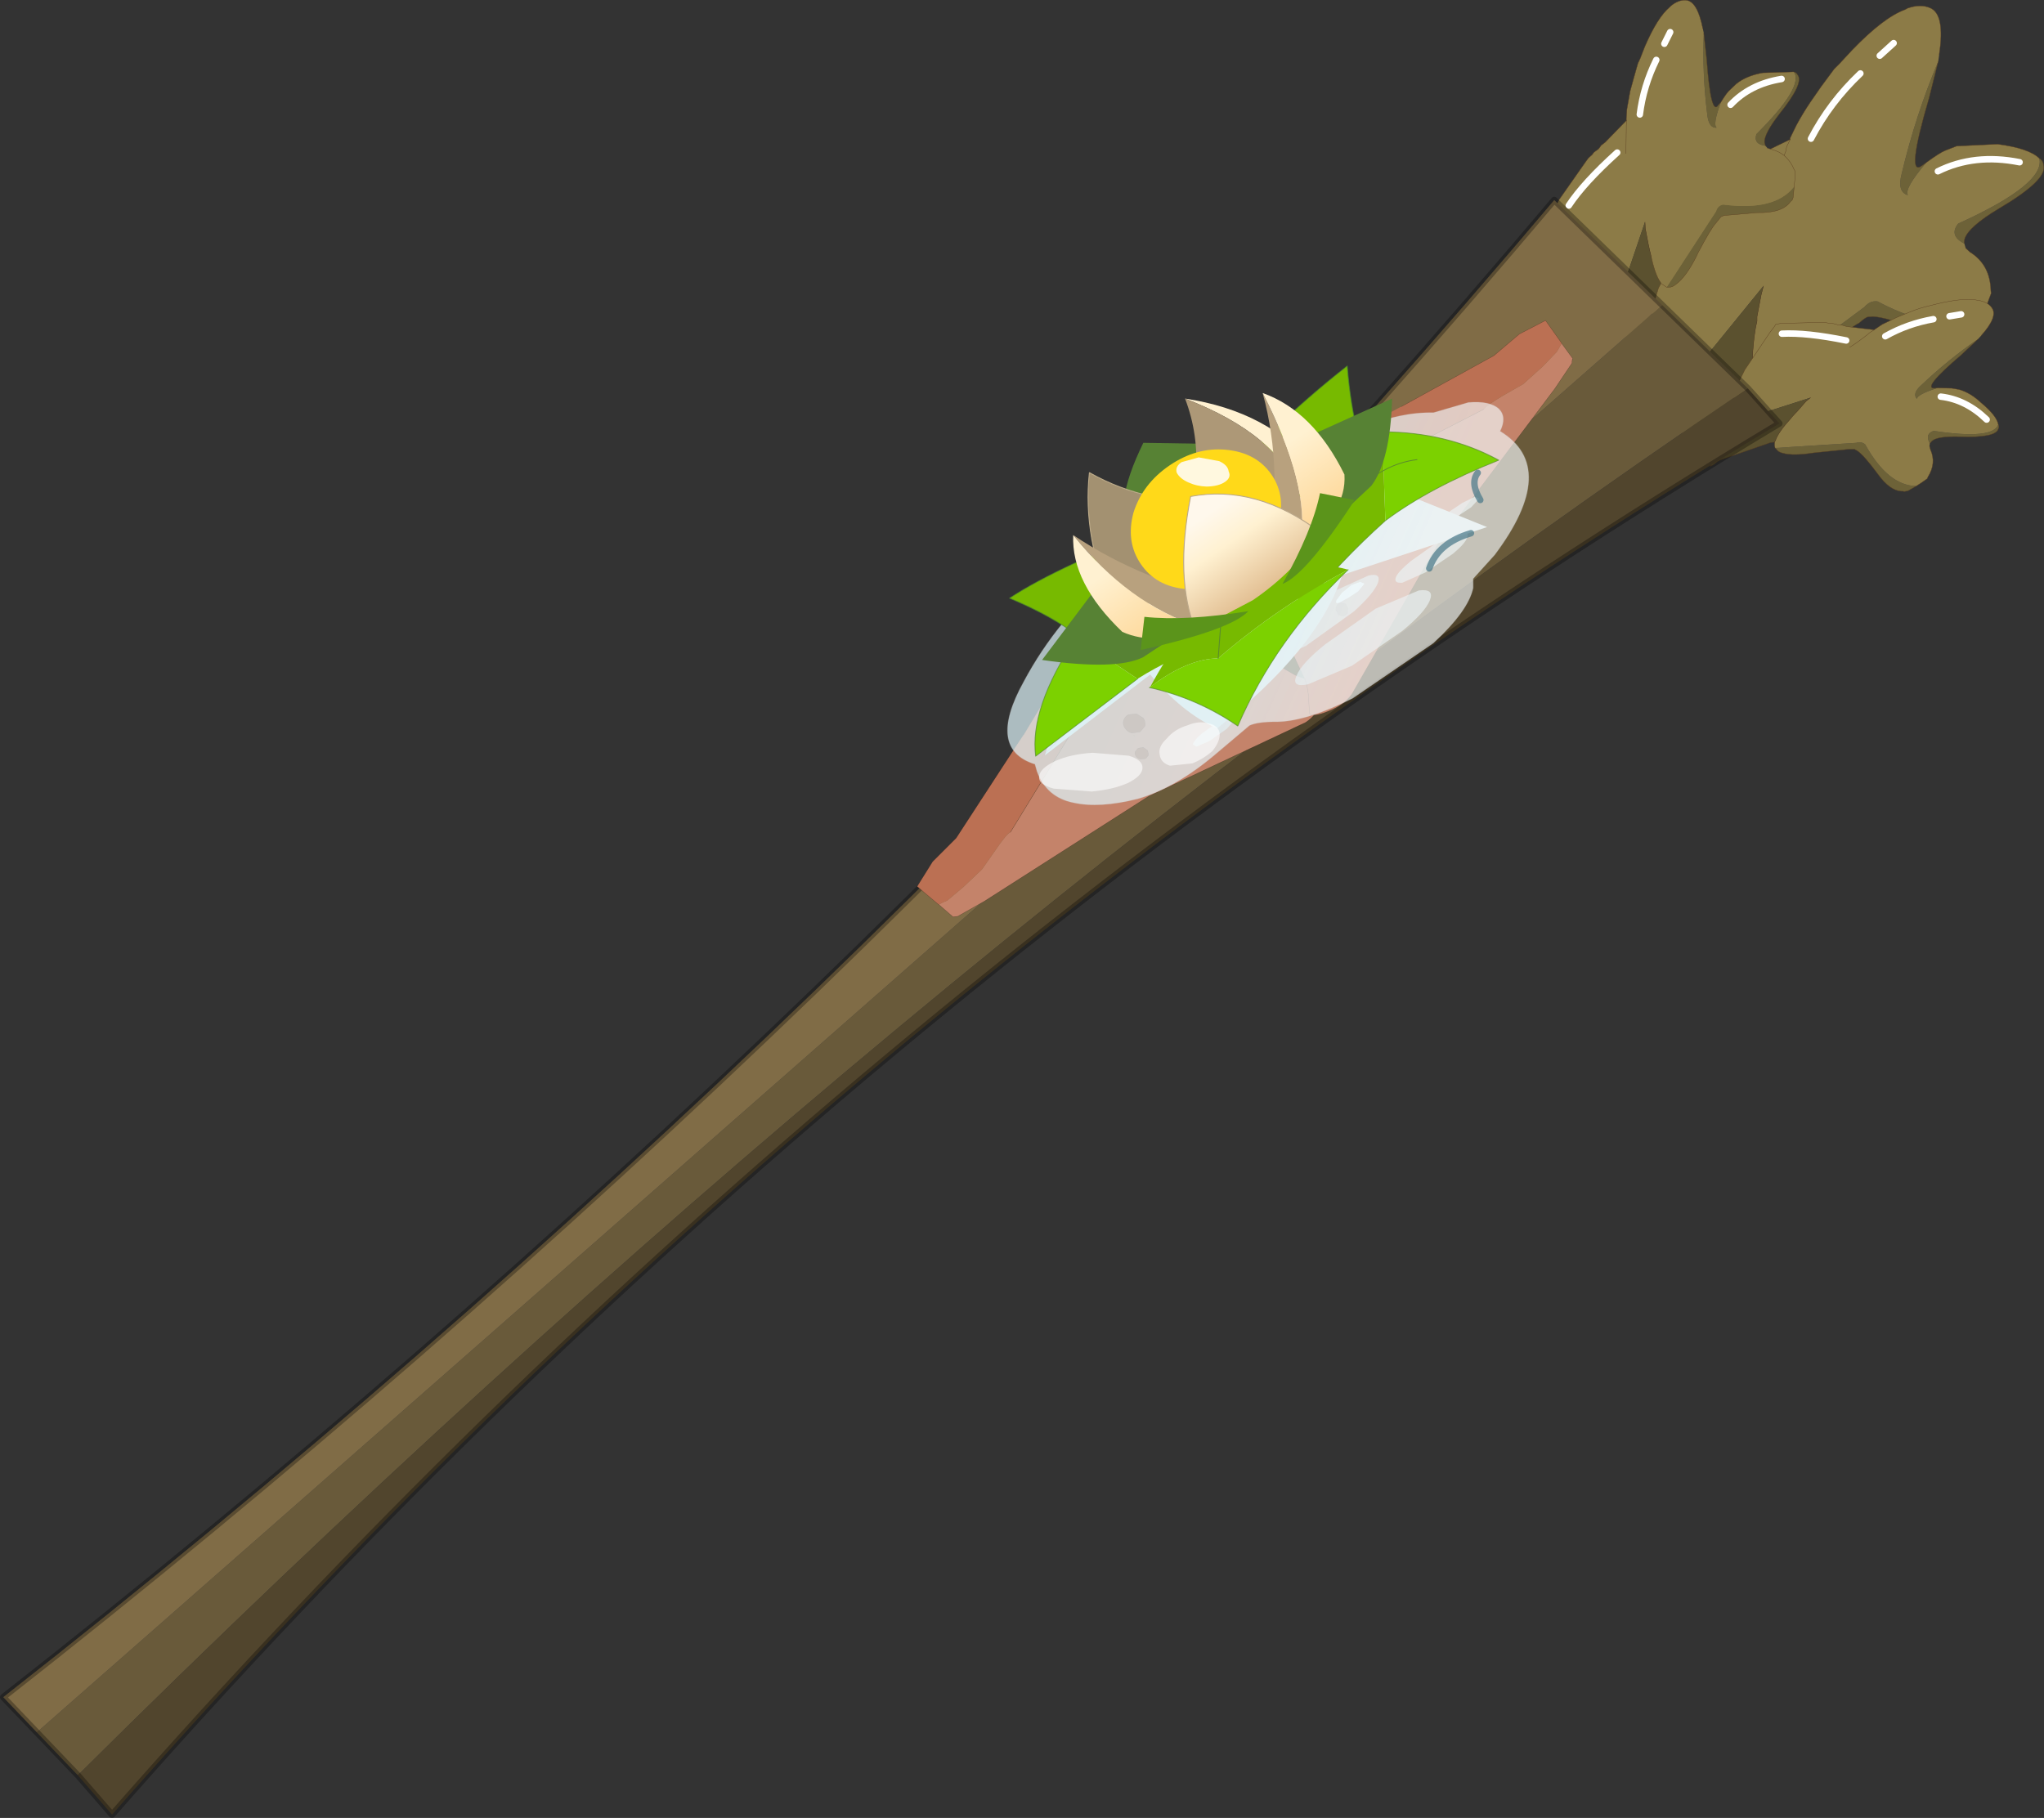 <svg viewBox="0 0 316.48 281.53" xmlns="http://www.w3.org/2000/svg" xmlns:xlink="http://www.w3.org/1999/xlink"><rect x="0" y="0" width="316.48" height="281.53" fill="#333333" stroke="none"/><g transform="translate(-121.1 -17.073)"><use transform="translate(121.1 17.1)" width="316.45" height="281.5" xlink:href="#a"/><use transform="matrix(2.508 -1.4 1.145 1.974 268.61 117.18)" width="31.95" height="16.3" xlink:href="#b"/><use transform="translate(282 89.8)" width="68.8" height="49.9" xlink:href="#c"/><use transform="matrix(2.532 -1.727 1.421 2.089 263.06 107.12)" width="27.75" height="18.4" xlink:href="#d"/></g><defs><linearGradient id="f" x1="-819.2" x2="819.2" gradientTransform="matrix(.006 .006 -.013 .012 .2 -.25)" gradientUnits="userSpaceOnUse"><stop stop-color="#e0f7fc" stop-opacity=".702" offset=".067"/><stop stop-color="#e6f6fc" stop-opacity=".702" offset=".514"/><stop stop-color="#f6fafc" stop-opacity=".651" offset="1"/></linearGradient><linearGradient id="h" x1="-819.2" x2="819.2" gradientTransform="matrix(.001 .003 -.002 0 -5.7 -2.9)" gradientUnits="userSpaceOnUse"><stop stop-color="#fff1d1" offset=".051"/><stop stop-color="#feda9e" offset="1"/></linearGradient><linearGradient id="i" x1="-819.2" x2="819.2" gradientTransform="matrix(-0 .003 -.002 -0 5.4 -3.2)" gradientUnits="userSpaceOnUse"><stop stop-color="#fff1d1" offset=".051"/><stop stop-color="#feda9e" offset="1"/></linearGradient><linearGradient id="j" x1="-819.2" x2="819.2" gradientTransform="matrix(0 .005 -.005 0 .4 -.5)" gradientUnits="userSpaceOnUse"><stop stop-color="#fff8ec" offset="0"/><stop stop-color="#fff1d1" offset=".271"/><stop stop-color="#d1a16d" offset="1"/></linearGradient><g id="a"><path d="M428.1 65.55q-5.9 3.7-16.3-1.8-1.15-.15-2 .85l-16.2 12.05.4.05 1.95-.05q2.5-.7 6.25-4.1l.6-.6q4.65-4.15 6.15-4.85 1-.9 1.4-.95l.75-.05q2.1.1 7.15 2.05 5.3 2.1 7.95.25l.15-.05.3-.25.4-.35 1.05-2.2m8.75-23.95q1 3.95-12.55 10.1-1.5 1.85.95 3.1-.05-.35.05-.75.6-1.85 5.25-4.65 7.65-4.5 6.95-6.75-.05-.7-.65-1.05m-15.65-15q-3.5 8.3-5.65 17.35-.75 2.85.95 3.35-.6-1 2.85-5.05l-.7.5q-2.5 1.85 1.15-10.55l1.4-5.6" fill="#6d6238" fill-rule="evenodd" transform="translate(-121.1 -17.1)"/><path d="m428.1 65.55.7-1.45.6-1.6-.05-.4q-.1-4.05-3.25-6l-.65-.6-.2-.7q-2.45-1.25-.95-3.1 13.55-6.15 12.55-10.1-1.55-1.55-6.45-2.2l-6.35.3-1.8.7q-.85.35-2.9 1.85-3.45 4.05-2.85 5.05-1.7-.5-.95-3.35 2.15-9.05 5.65-17.35l.15-1.1q.95-6.2-1.4-7.2-1.5-.65-3.5.05l-.35.2q-3.35 1.2-8.25 6.3l-1.9 2.05-.85.85-2 2.7-1.7 2.45q-1.15 1.7-2.15 3.55l-1 2.05.05.15-6.15 3L391 42l-.45.3q-.1 0-.35.15l-1.1.35-.65.35q-.4.05-.75.35l-.35.15-.9.5-8.45 5.8-.9.9-.05.65-.15 1.75q-.25 6.7-.1 11.2l.5 4.65.2.55.4 1.3 2.3 7.55 13.95-17.15-.35 1.35-.65 3.4v.7l-.2.9-.1.6q-.7 4.75-.15 6.8l.05.15v.1q.3.9.85 1.3l16.2-12.05q.85-1 2-.85 10.4 5.5 16.3 1.8M395.55 45.6l2.05-5.1.05-.3.1-.45.55-1.1-.55 1.1-.1.45-.05.3-2.05 5.1m18.75-21.85-2.15 1.95 2.15-1.95m-12.8 14.8q2.95-5.65 7.65-10.1-4.7 4.45-7.65 10.1m-21.9 13.4q5-3.65 14.25-7.3-9.25 3.65-14.25 7.3m41.55-8.35q5.65-2.8 12.65-1.4-7-1.4-12.65 1.4" fill="#8c7b47" fill-rule="evenodd" transform="translate(-121.1 -17.1)"/><path d="M392.75 75.35v-.1l-.05-.15q-.55-2.05.15-6.8l.1-.6.2-.9v-.7l.65-3.4.35-1.35L380.2 78.5q1.35 4.8 2.15 9.55l.25 1.15.4-.85.2-.5.2-.6.2-.5.15-.15 8.15-10.45.7-.65.15-.15" fill="#5b512f" fill-rule="evenodd" transform="translate(-121.1 -17.1)"/><path d="m304.35 38.4.65.6q3.15 1.95 3.25 6l.05.4-.6 1.6-.7 1.45-1.05 2.2-.4.35-.3.25-.15.05q-2.65 1.85-7.95-.25Q292.1 49.1 290 49l-.75.05q-.4.05-1.4.95-1.5.7-6.15 4.85l-.6.6q-3.75 3.4-6.25 4.1l-1.95.05-.4-.05q-.55-.4-.85-1.3v-.1l-.05-.15q-.55-2.05.15-6.8l.1-.6.2-.9V49l.65-3.4.35-1.35M259.1 61.4l-2.3-7.55-.4-1.3-.2-.55-.5-4.65q-.15-4.5.1-11.2l.15-1.75.05-.65.9-.9 8.45-5.8.9-.5.35-.15q.35-.3.75-.35l.65-.35 1.1-.35q.25-.15.35-.15l.45-.3 1.15-.35 6.15-3-.55 1.1-.1.45-.05.3-2.05 5.1m23.8-3.35q2.05-1.5 2.9-1.85l1.8-.7 6.35-.3q4.9.65 6.45 2.2.6.35.65 1.05.7 2.25-6.95 6.75-4.65 2.8-5.25 4.65-.1.4-.05.75M277.2 21.55l-.05-.15 1-2.05q1-1.85 2.15-3.55l1.7-2.45 2-2.7.85-.85 1.9-2.05q4.9-5.1 8.25-6.3l.35-.2q2-.7 3.5-.05 2.35 1 1.4 7.2m-2 16.75-.7.5q-2.5 1.85 1.15-10.55l1.4-5.6m-28.45 48.75-.15.15-.7.65-8.15 10.45-.15.15-.2.5-.2.6-.2.5-.4.85-.25-1.15q-.8-4.75-2.15-9.55" fill="none" stroke="#5a3c1f" stroke-linecap="round" stroke-linejoin="round" stroke-width=".05"/><path d="M393.85 44.65q-9.25 3.65-14.25 7.3m29.55-23.5q-4.7 4.45-7.65 10.1m10.65-12.85 2.15-1.95m19.5 18.45q-7-1.4-12.65 1.4" fill="none" stroke="#fff" stroke-linecap="round" stroke-linejoin="round" transform="translate(-121.1 -17.1)"/><path d="m394.45 39.65-.15-.55q-.05-1.3 2.25-4.3 3.9-4.85 2.9-6.1-.2-.4-.6-.5 1.6 2.3-5.8 9.65-.5 1.55 1.4 1.8m-6.9-6.75-.4.45q-1.15 1.8-1.8-7.1l-.45-4.05q-.25 6.3.55 12.7.25 2.05 1.45 1.95-.65-.45.65-3.95m-8.4 28.65h.25q.65.05 1.25-.5 1.5-1.1 3.1-4.25l.25-.55q2-3.8 2.75-4.6l.8-1 .45-.2 5.15-.45q3.95.1 5.2-1.75l.1-.05.2-.25.1-.35.15-1.65q-2.95 3.85-11 2.8-.85.15-1.1 1.05l-7.65 11.75" fill="#6d6238" fill-rule="evenodd" transform="translate(-121.1 -17.1)"/><path d="M394.45 39.65q-1.9-.25-1.4-1.8 7.4-7.35 5.8-9.65l-4.8.15q-2.55.45-4.1 1.7l-.95.9q-.5.4-1.45 1.95-1.3 3.5-.65 3.95-1.2.1-1.45-1.95-.8-6.4-.55-12.7l-.15-.7q-.85-4.3-2.65-4.4-1.15-.05-2.3.9l-.15.15q-1.95 1.65-3.9 6.2l-.7 1.8-.35.75-.65 2.3-.55 2-.5 2.8-.1 1.6.05.1-3.3 3.4-.65.5-.2.3-.2.25-.7.5-.3.4-.4.35-.2.2-.4.55-4.1 5.85-.4.8.1.45.35 1.15q1.45 4.45 2.7 7.35l1.45 2.9.25.3.55.75 3.35 4.35 4.95-14.6.05 1 .45 2.35.1.45.15.7.1.35q.65 3.25 1.55 4.5l.05.05v.1l.9.6 7.65-11.75q.25-.9 1.1-1.05 8.05 1.05 11-2.8l.1-1.1.05-1.25-.15-.25q-1.05-2.55-3.55-3.15l-.6-.2-.3-.35m-21.6 1.2.05-3.85v-.45l.05-.85-.05.85V37l-.05 3.85M364 48.9q2.35-3.55 7.5-8.2-5.15 4.65-7.5 8.2m11-14.1q.55-4.4 2.55-8.45-2 4.05-2.55 8.45m4.7-12.75-.9 1.8.9-1.8m9.35 11.25q3-3.2 7.9-4-4.9.8-7.9 4" fill="#8c7b47" fill-rule="evenodd" transform="translate(-121.1 -17.1)"/><path d="m370.85 66.05 3.75 5.7.4.7.1-.65v-1.2l.05-.15 2.75-8.8.3-.55.05-.15v-.1l-.05-.05q-.9-1.25-1.55-4.5l-.1-.35-.15-.7-.1-.45-.45-2.35-.05-1-4.95 14.6" fill="#5b512f" fill-rule="evenodd" transform="translate(-121.1 -17.1)"/><path d="M277.75 11.1q.4.1.6.5 1 1.25-2.9 6.1-2.3 3-2.25 4.3l.15.55m4.4-11.45-4.8.15q-2.55.45-4.1 1.7l-.95.9q-.5.4-1.45 1.95l-.4.45q-1.15 1.8-1.8-7.1l-.45-4.05m-.15-.7Q262.8.1 261 0q-1.15-.05-2.3.9l-.15.15q-1.95 1.65-3.9 6.2l-.7 1.8-.35.75-.65 2.3-.55 2-.5 2.8-.1 1.6.05.1-3.3 3.4-.65.5-.2.3-.2.25-.7.5-.3.4-.4.35-.2.2-.4.55-4.1 5.85-.4.8.1.45.35 1.15q1.45 4.45 2.7 7.35l1.45 2.9.25.3.55.75 3.35 4.35 3.75 5.7.4.7.1-.65v-1.2l.05-.15 2.75-8.8.3-.55.05-.15.9.6h.25q.65.05 1.25-.5 1.5-1.1 3.1-4.25l.25-.55q2-3.8 2.75-4.6l.8-1 .45-.2 5.15-.45q3.95.1 5.2-1.75l.1-.05.2-.25.1-.35.25-2.75.05-1.25-.15-.25q-1.05-2.55-3.55-3.15l-.6-.2m-21.8-4.3-.05.85v.45l-.05 3.85m5.4 20.1v-.1l-.05-.05q-.9-1.25-1.55-4.5l-.1-.35-.15-.7-.1-.45-.45-2.35-.05-1" fill="none" stroke="#5a3c1f" stroke-linecap="round" stroke-linejoin="round" stroke-width=".05"/><path d="M371.5 40.7q-5.15 4.65-7.5 8.2m14.8-25.05.9-1.8m-2.15 4.3q-2 4.05-2.55 8.45m21.95-5.5q-4.9.8-7.9 4" fill="none" stroke="#fff" stroke-linecap="round" stroke-linejoin="round" transform="translate(-121.1 -17.1)"/><path d="m419.9 85.75.35-.4q.9-.75 4.3-.65 5.55.2 5.95-1.2.2-.35 0-.7-.8 2.4-10 1-1.4.45-.6 1.95m1.2-8.6-.5.05q-1.95.05 4.15-5.15l2.6-2.45q-4.6 3.15-8.8 7.15-1.4 1.25-.65 2.1.05-.7 3.2-1.7m-25.15 9.3.2.2q.3.45 1 .6 1.55.45 4.75-.05l.5-.05 4.85-.5h1l.45.25q1.05.75 3.05 3.45 2.05 2.9 4.05 2.8l.1.05.6-.1 1.3-.75q-4.4-.1-7.9-6.45-.6-.5-1.35-.25l-12.6.8" fill="#6d6238" fill-rule="evenodd" transform="translate(-121.1 -17.1)"/><path d="M419.9 85.75q-.8-1.5.6-1.95 9.2 1.4 10-1-.25-1.35-2.65-3.35-1.65-1.55-3.4-2.05l-1.15-.2-2.2-.05q-3.15 1-3.2 1.7-.75-.85.65-2.1 4.2-4 8.8-7.15l.5-.55q2.6-2.9 1.7-4.25-.55-.85-1.8-1.15l-.3-.05q-2.15-.5-6.5.55l-1.6.4-.75.2q-1 .3-2.05.75l-1.7.7-2.3 1.1-1.2.8-.05.05-4.25-.5-.65-.2-.4-.05h-.25l-.7-.2-.9-.1-.3-.05-.6-.05-6.4.15-.8.15-.25.4-.65.85-3.9 5.8-1.3 2.65-.1.35-.2.75-1.3 4.75 13.1-4.2-.7.55-1.4 1.6-.3.3-.45.5-.2.25q-2 2.2-2.4 3.45l-.05.1-.05.05q-.1.65.05 1l12.6-.8q.75-.25 1.35.25 3.5 6.35 7.9 6.45l.85-.55.85-.6.1-.25q1.35-2.15.4-4.25l-.15-.55.05-.4m-12.4-14.9q1-.6 2.8-2l.15-.15.2-.15.65-.4-.65.4-.2.15-.15.15q-1.8 1.4-2.8 2m-10.5-2.1q3.8-.2 9.95 1.05-6.15-1.25-9.95-1.05m16 .4q3.45-1.95 7.45-2.65-4 .7-7.45 2.65m11.75-3.4-1.8.3 1.8-.3M421.6 78.5q3.9.45 7.1 3.55-3.2-3.1-7.1-3.55" fill="#8c7b47" fill-rule="evenodd" transform="translate(-121.1 -17.1)"/><path d="m388.35 82.85-2.15 5.75-.3.7.55-.3.25-.2.3-.25.3-.15.15-.1 7.8-2.7.55-.05.15-.15.05-.1q.4-1.25 2.4-3.45l.2-.25.45-.5.3-.3 1.4-1.6.7-.55-13.1 4.2" fill="#5b512f" fill-rule="evenodd" transform="translate(-121.1 -17.1)"/><path d="M309.4 65.7q.2.35 0 .7-.4 1.4-5.95 1.2-3.4-.1-4.3.65l-.35.4m10.6-2.95q-.25-1.35-2.65-3.35-1.65-1.55-3.4-2.05l-1.15-.2-2.2-.05-.5.05q-1.95.05 4.15-5.15l2.6-2.45m.5-.55q2.6-2.9 1.7-4.25-.55-.85-1.8-1.15l-.3-.05q-2.15-.5-6.5.55l-1.6.4-.75.2q-1 .3-2.05.75l-1.7.7-2.3 1.1-1.2.8-.05.05-4.25-.5-.65-.2-.4-.05h-.25l-.7-.2-.9-.1-.3-.05-.6-.05-6.4.15-.8.15-.25.4-.65.85-3.9 5.8-1.3 2.65-.1.35-.2.75-1.3 4.75-2.15 5.75-.3.7.55-.3.25-.2.3-.25.3-.15.15-.1 7.8-2.7.55-.05.1-.1q-.1.65.05 1l.2.2q.3.45 1 .6 1.55.45 4.75-.05l.5-.05 4.85-.5h1l.45.25q1.05.75 3.05 3.45 2.05 2.9 4.05 2.8l.1.05.6-.1 1.3-.75.85-.55.85-.6.1-.25q1.35-2.15.4-4.25l-.15-.55m-8.55-18-.65.4-.2.15-.15.15q-1.8 1.4-2.8 2m-11.6 14.6.05-.05.05-.1q.4-1.25 2.4-3.45l.2-.25.45-.5.3-.3 1.4-1.6.7-.55" fill="none" stroke="#5a3c1f" stroke-linecap="round" stroke-linejoin="round" stroke-width=".05"/><path d="M406.95 69.8q-6.15-1.25-9.95-1.05m25.95-2.7 1.8-.3m-4.3.75q-4 .7-7.45 2.65m15.7 12.9q-3.2-3.1-7.1-3.55" fill="none" stroke="#fff" stroke-linecap="round" stroke-linejoin="round" transform="translate(-121.1 -17.1)"/><path d="m133.15 292-6.35-6.65L378.45 64.3l13.25 12.9Q258.6 167.3 133.15 292" fill="#695a3a" fill-rule="evenodd" transform="translate(-121.1 -17.1)"/><path d="m391.7 77.2 4.9 5.45q-146.65 88.2-258.15 215.45l-5.3-6.1Q258.6 167.3 391.7 77.2" fill="#51452d" fill-rule="evenodd" transform="translate(-121.1 -17.1)"/><path d="m126.8 285.35-5.2-5.45Q252.85 177 361.75 48.05l16.7 16.25L126.8 285.35" fill="#806c46" fill-rule="evenodd" transform="translate(-121.1 -17.1)"/><path d="m391.7 77.2 4.9 5.45q-146.65 88.2-258.15 215.45l-5.3-6.1-6.35-6.65-5.2-5.45Q252.85 177 361.75 48.05l16.7 16.25z" fill="none" stroke="#000" stroke-linecap="round" stroke-linejoin="round" stroke-opacity=".302" transform="translate(-121.1 -17.1)"/><path d="M302.1 114.95q5.25-.55 10.3 1.7 3 1.35 9.2 4.95 1.35.65 3.35.85l1.8.2q.45.65-.65 2.85-1.15 2.35-2.85 3.45L299 140.35l-25.5 16.3-4.15 2.35h-.25l-.35.05-.05.05-2.25-1.95q.6-.35 1.3-.6l2.5-2.1 2.9-2.75 2.1-3q1.7-2.5 2.3-2.75l9.95-16.25.2.05-.05-.3 14.45-14.5m-5.6 15.95.25.15.05-.05-.3-.1" fill="#c4836a" fill-rule="evenodd" transform="translate(-121.1 -17.1)"/><path d="m302.1 114.95-14.45 14.5-.15.25-9.95 16.25q-.6.25-2.3 2.75l-2.1 3-2.9 2.75-2.5 2.1q-.7.25-1.3.6l-.1-.05-3.25-2.75 2.4-3.85 3.65-3.65 8.95-13.75 1.5-2.25 7.9-13.1.25-.25q2.5-.85 7-1.45l7.35-1.1" fill="#bb7053" fill-rule="evenodd" transform="translate(-121.1 -17.1)"/><path d="m268.7 159.1.05-.05-.05.05" fill="#7d3e3e" fill-rule="evenodd" transform="translate(-121.1 -17.1)"/><path d="m147.65 141.95.35-.05h.25l4.15-2.35 25.5-16.3 24.25-11.4q1.7-1.1 2.85-3.45 1.1-2.2.65-2.85l-1.8-.2q-2-.2-3.35-.85-6.2-3.6-9.2-4.95-5.05-2.25-10.3-1.7l-14.45 14.5m-.15.25-9.95 16.25m-11.1 11.2 2.25 1.95m.05-.05-.05.05M181 97.85l-7.35 1.1q-4.5.6-7 1.45l-.25.25-7.9 13.1M157 116l-8.95 13.75-3.65 3.65-2.4 3.85 3.25 2.75.1.05m21.05-27.45.15-.25" fill="none" stroke="#000" stroke-linecap="round" stroke-linejoin="round" stroke-opacity=".392" stroke-width=".05"/><path d="M305.8 120.9q-.85.5-1.85.25t-1.5-1.05q-.55-.75-.35-1.6.2-.9 1.05-1.35l1.8-.2q1 .25 1.55 1 .5.75.35 1.65-.25.85-1.05 1.3" fill="#9e593f" fill-rule="evenodd" transform="translate(-121.1 -17.1)"/><path d="M184.7 103.8q-.85.5-1.85.25t-1.5-1.05q-.55-.75-.35-1.6.2-.9 1.05-1.35l1.8-.2q1 .25 1.55 1 .5.75.35 1.65-.25.85-1.05 1.3z" fill="none" stroke="#000" stroke-linecap="round" stroke-linejoin="round" stroke-opacity=".302" stroke-width=".05"/><path d="m304.9 126.05-.8.1-.7-.45q-.25-.35-.15-.7.1-.4.45-.55.35-.25.8-.15l.7.5.15.7-.45.55" fill="#9e593f" fill-rule="evenodd" transform="translate(-121.1 -17.1)"/><path d="m183.8 108.95-.8.1-.7-.45q-.25-.35-.15-.7.1-.4.45-.55.35-.25.8-.15l.7.5.15.7z" fill="none" stroke="#000" stroke-linecap="round" stroke-linejoin="round" stroke-opacity=".302" stroke-width=".05"/><path d="m298.5 134.55-.8.1q-.45-.1-.7-.45t-.15-.7l.45-.55.8-.15.7.5.15.7-.45.55" fill="#9e593f" fill-rule="evenodd" transform="translate(-121.1 -17.1)"/><path d="m177.4 117.45-.8.1q-.45-.1-.7-.45t-.15-.7l.45-.55.8-.15.7.5.15.7z" fill="none" stroke="#000" stroke-linecap="round" stroke-linejoin="round" stroke-opacity=".302" stroke-width=".05"/><path d="m297.65 130.4-1.3.2q-.7-.2-1.05-.75-.4-.55-.25-1.15t.75-.95l1.25-.15 1.1.7q.35.55.25 1.2l-.75.9" fill="#9e593f" fill-rule="evenodd" transform="translate(-121.1 -17.1)"/><path d="m176.55 113.3-1.3.2q-.7-.2-1.05-.75-.4-.55-.25-1.15t.75-.95l1.25-.15 1.1.7q.35.55.25 1.2z" fill="none" stroke="#000" stroke-linecap="round" stroke-linejoin="round" stroke-opacity=".302" stroke-width=".05"/><path d="m310.85 127.25-.8.1-.7-.45q-.25-.35-.15-.7l.45-.55q.35-.25.8-.15t.7.5l.15.7-.45.55" fill="#9e593f" fill-rule="evenodd" transform="translate(-121.1 -17.1)"/><path d="m189.75 110.15-.8.1-.7-.45q-.25-.35-.15-.7l.45-.55q.35-.25.8-.15t.7.5l.15.7z" fill="none" stroke="#000" stroke-linecap="round" stroke-linejoin="round" stroke-opacity=".302" stroke-width=".05"/><path d="M318.1 102.5q-.95 5.15.9 10.35 1.1 3.1 4.2 9.55.5 1.4.55 3.4l.1 1.8q.6.55 2.85-.35 2.45-.95 3.7-2.65l13.25-23.15 18.2-24.2 2.65-3.95v-.2l.05-.4.1-.05-1.75-2.4-.75 1.3-2.2 2.3-3 2.7-3.15 1.8q-2.6 1.55-2.95 2.1l-16.95 8.7.05.15-.3-.05-15.55 13.25m16.35-4.3.1.25h-.1v-.25" fill="#c4836a" fill-rule="evenodd" transform="translate(-121.1 -17.1)"/><path d="m318.1 102.5 15.55-13.25.25-.1 16.95-8.7q.35-.55 2.95-2.1l3.15-1.8 3-2.7 2.2-2.3.75-1.3-.05-.1-2.45-3.45-4.05 2.1-3.95 3.35-14.35 7.9-2.35 1.25-13.65 6.85-.25.25q-1.1 2.4-2.05 6.85-.95 3.3-1.65 7.25" fill="#bb7053" fill-rule="evenodd" transform="translate(-121.1 -17.1)"/><path d="m364.65 72.65-.1.05.1-.05" fill="#7d3e3e" fill-rule="evenodd" transform="translate(-121.1 -17.1)"/><path d="m243.45 55.6-.05.4v.2l-2.65 3.95-18.2 24.2-13.25 23.15q-1.25 1.7-3.7 2.65-2.25.9-2.85.35l-.1-1.8q-.05-2-.55-3.4-3.1-6.45-4.2-9.55-1.85-5.2-.9-10.35l15.55-13.25m.25-.1 16.95-8.7m12.05-10.2 1.75 2.4m-.1.05.1-.05m-30.75 16.5-.25.1m4.4-9.2 14.35-7.9 3.95-3.35 4.05-2.1 2.45 3.45.05.1M197 85.4q.7-3.95 1.65-7.25.95-4.45 2.05-6.85l.25-.25 13.65-6.85" fill="none" stroke="#000" stroke-linecap="round" stroke-linejoin="round" stroke-opacity=".392" stroke-width=".05"/><path d="M323.75 106.6q.55-.75.4-1.8-.15-1-.9-1.55-.7-.6-1.6-.45-.9.1-1.4.9-.55.75-.4 1.75.15 1.05.9 1.6.7.6 1.65.5.85-.15 1.35-.95" fill="#9e593f" fill-rule="evenodd" transform="translate(-121.1 -17.1)"/><path d="M202.65 89.5q.55-.75.4-1.8-.15-1-.9-1.55-.7-.6-1.6-.45-.9.1-1.4.9-.55.75-.4 1.75.15 1.05.9 1.6.7.6 1.65.5.85-.15 1.35-.95z" fill="none" stroke="#000" stroke-linecap="round" stroke-linejoin="round" stroke-opacity=".302" stroke-width=".05"/><path d="m329 106.2.1-.8-.35-.7-.7-.2q-.4.05-.65.4-.2.35-.15.8l.4.7.75.2.6-.4" fill="#9e593f" fill-rule="evenodd" transform="translate(-121.1 -17.1)"/><path d="m207.9 89.1.1-.8-.35-.7-.7-.2q-.4.05-.65.4-.2.35-.15.8l.4.7.75.2z" fill="none" stroke="#000" stroke-linecap="round" stroke-linejoin="round" stroke-opacity=".302" stroke-width=".05"/><path d="m337.95 100.45.1-.8-.35-.7-.7-.2q-.4.05-.65.4-.2.35-.15.8l.4.7.75.2.6-.4" fill="#9e593f" fill-rule="evenodd" transform="translate(-121.1 -17.1)"/><path d="m216.85 83.35.1-.8-.35-.7-.7-.2q-.4.05-.65.4-.2.35-.15.8l.4.7.75.2z" fill="none" stroke="#000" stroke-linecap="round" stroke-linejoin="round" stroke-opacity=".302" stroke-width=".05"/><path d="M333.9 99.25q.35-.55.25-1.25l-.65-1.15q-.5-.4-1.1-.35-.65.1-1 .7-.45.55-.3 1.25.1.7.7 1.15.45.4 1.1.3l1-.65" fill="#9e593f" fill-rule="evenodd" transform="translate(-121.1 -17.1)"/><path d="M212.8 82.15q.35-.55.25-1.25l-.65-1.15q-.5-.4-1.1-.35-.65.1-1 .7-.45.55-.3 1.25.1.7.7 1.15.45.4 1.1.3z" fill="none" stroke="#000" stroke-linecap="round" stroke-linejoin="round" stroke-opacity=".302" stroke-width=".05"/><path d="m329.7 112.1.1-.8-.35-.7-.7-.2q-.4.05-.65.4-.2.35-.15.8l.4.7.75.2.6-.4" fill="#9e593f" fill-rule="evenodd" transform="translate(-121.1 -17.1)"/><path d="m208.6 95 .1-.8-.35-.7-.7-.2q-.4.05-.65.4-.2.35-.15.8l.4.7.75.2z" fill="none" stroke="#000" stroke-linecap="round" stroke-linejoin="round" stroke-opacity=".302" stroke-width=".05"/></g><g id="e"><path d="M-11.05-1.25h-.5v-.2l.4-.2.6-.1.45.1.1.15-.4.15-.65.1M5.35 1.4q.7.25.25.75-.5.5-1.9.9L.55 3.5l-2.35-.25q-.75-.3-.25-.75.45-.5 1.9-.9l3.1-.45 2.4.25m5.6-.55L10.3.8q-.3-.1-.1-.2l.55-.3.95-.1.75.05.15.25-.6.25-1.05.1M9.5 1.7l1.35.2q.4.25.15.5-.25.3-1.1.5l-1.8.2-1.35-.15Q6.3 2.7 6.6 2.4q.25-.25 1.1-.45l1.8-.25M-4.7 5.5l-.7.3-1.15.15-.75-.1-.1-.25q.15-.2.7-.35l1.05-.15.85.1q.25.1.1.3m2.15-4.45q.15-.15.6-.25l.9-.15.8.05q.2.1.05.25l-.5.25-1.05.2-.65-.15-.15-.2" fill="#d7e4e3" fill-opacity=".702" fill-rule="evenodd" transform="translate(15.95 8.15)"/><path d="m4.8 3.6 2.5.35q.8.4.25.95t-2.1.9l-3.3.4-2.55-.35q-.9-.35-.3-.9.55-.55 2.15-.9L4.8 3.6" fill="#d6e0e0" fill-opacity=".702" fill-rule="evenodd" transform="translate(15.95 8.15)"/><path d="m4.8 1.5.15.25-.5.25-.6.05H3.3Q3 2 3.2 1.8l.45-.25.65-.15.5.1m-2.5-.3.7.15-.35.3-1.25.2L.1 2l-.6-.05.4-.3 1.1-.3 1.3-.15" fill="#ebf3f4" fill-rule="evenodd" transform="translate(15.95 8.15)"/><path d="m8.65-3.2 3.55 5.65L4.15.5Q1 4.1-5.85 5.45q-1.2-2.1-1.65-5.4l-7.1 1.3 4.85-5.6 2.45-.25 8.45 1.6.05.05 7.45-.35" fill="#d7e2e1" fill-rule="evenodd" transform="translate(15.95 8.15)"/><path d="M9.1-7.55q2.15.3 3.7 1.45l1.9.55q1.05.6 1.25 1.4.15.75-.55 1.35 1.8 4.15-3.6 7.15l-1.65.7-.25.55q-.85 1.2-3.35 1.95l-5.25.6Q-1.45 8-2.85 7.05q-.9-.65-1.4-.7l-2.45.6q-2.7.65-4.75.05-2.05-.7-3.1-1.9-1.1-1.2-.85-3.05l.1-.5q-1.85-2.5 1.7-5.25 3.3-2.65 7.25-3.55 7.4-1.65 15.45-.3" fill="url(#f)" fill-rule="evenodd" transform="translate(15.95 8.15)"/><path d="M25.05.6q2.15.3 3.7 1.45l1.9.55q1.05.6 1.25 1.4.15.75-.55 1.35 1.8 4.15-3.6 7.15l-1.65.7-.25.55q-.85 1.2-3.35 1.95l-5.25.6q-2.75-.15-4.15-1.1-.9-.65-1.4-.7l-2.45.6q-2.7.65-4.75.05-2.05-.7-3.1-1.9-1.1-1.2-.85-3.05l.1-.5M.65 9.7q-1.85-2.5 1.7-5.25Q5.65 1.8 9.6.9 17-.75 25.05.6z" fill="none" stroke="#ccc" stroke-linecap="round" stroke-linejoin="round" stroke-opacity=".251" stroke-width=".05"/></g><g id="c"><path d="M304.95 129.4q1.8-.75 3.25-.3 1.6.3 1.75 1.6.05 1.2-1.1 2.65-1.4 1.25-3.15 1.95l-3.45.35q-1.45-.45-1.6-1.75-.25-1.2 1.1-2.45 1.2-1.45 3.2-2.05M290.15 139.65l-5.9-.45q-2.4-.65-2.25-1.85.05-1.25 2.45-2.4 2.4-1.1 5.85-1.3l5.55.45q2.2.65 2.15 1.9t-2.3 2.35q-2.3 1-5.55 1.3" fill="#fff" fill-opacity=".6" fill-rule="evenodd" transform="translate(-282 -89.8)"/><path d="M342.4 105.1q1.35-3.95 6.45-5.45M349.9 90.3q-1.2 1.55.4 4.2" fill="none" stroke="#467787" stroke-linecap="round" stroke-linejoin="round" stroke-opacity=".702" transform="translate(-282 -89.8)"/></g><g id="g"><path d="M-8.4-1.25q-.15-2.35-2.05-5.9 3 .05 9.15 1.85l-7.1 4.05" fill="#77ba00" fill-rule="evenodd" transform="translate(13.85 11.2)"/><path d="M5.45 9.95Q5.3 7.6 3.4 4.05q3 .05 9.15 1.85" fill="none" stroke="#4d8c2b" stroke-linecap="round" stroke-linejoin="round" stroke-opacity=".702" stroke-width=".05"/><path d="M8.15.05 0-5.15q5.25-1.7 10.25-2.1-2 4.25-2.1 7.3" fill="#77ba00" fill-rule="evenodd" transform="translate(13.85 11.2)"/><path d="M22 11.25q.1-3.05 2.1-7.3-5 .4-10.25 2.1" fill="none" stroke="#498c2b" stroke-linecap="round" stroke-linejoin="round" stroke-opacity=".702" stroke-width=".05"/><path d="m-8.8-2.85 3.4 1.35 1.35 1.25.5 2.35q-1.75-.65-3.85-.75l-1.4-4.2" fill="#77ba00" fill-rule="evenodd" transform="translate(13.85 11.2)"/><path d="m-7.4 1.35-6.45.4q1.1-2.65 5.05-4.6l1.4 4.2" fill="#7cd100" fill-rule="evenodd" transform="translate(13.85 11.2)"/><path d="m6.45 12.55-6.45.4q1.1-2.65 5.05-4.6" fill="none" stroke="#528c2b" stroke-linecap="round" stroke-linejoin="round" stroke-opacity=".702" stroke-width=".05"/><path d="m5.75-2 4.1-.7-1.05 2-1.35 2.6q-3.1.5-5.9 1.55Q1.4.8 5.75-2m-1 1.95q2.3-.9 4.05-.65-1.75-.25-4.05.65" fill="#77ba00" fill-rule="evenodd" transform="translate(13.85 11.2)"/><path d="M7.45 1.9 8.8-.7q.9.1 1.7.6-.8-.5-1.7-.6l1.05-2q2.7 2.25 4.05 5.45-3.7-1-6.45-.85" fill="#7cd100" fill-rule="evenodd" transform="translate(13.85 11.2)"/><path d="M22.65 10.5q-1.75-.25-4.05.65m4.05-.65q.9.1 1.7.6" fill="none" stroke="#5b8c2b" stroke-linecap="round" stroke-linejoin="round" stroke-width=".05"/><path d="m23.7 8.5-4.1.7m-4.2 5.45q2.8-1.05 5.9-1.55 2.75-.15 6.45.85-1.35-3.2-4.05-5.45" fill="none" stroke="#558c2b" stroke-linecap="round" stroke-linejoin="round" stroke-opacity=".702" stroke-width=".05"/><path d="M-2.1 1.05-3.45 3.1l1.35-2.05M4.5 3.1q-4-.55-7.95 0-1.3-1.05-3.65-.9 3-1.9 5.85-2.35 4.1.8 5.75 3.25" fill="#77ba00" fill-rule="evenodd" transform="translate(13.85 11.2)"/><path d="M-7.1 2.2q2.35-.15 3.65.9 3.95-.55 7.95 0-5 1-9.05 4.1-.9-2.8-2.6-5h.05" fill="#7cd100" fill-rule="evenodd" transform="translate(13.85 11.2)"/><path d="m10.4 14.3 1.35-2.05" fill="none" stroke="#5b8c2b" stroke-linecap="round" stroke-linejoin="round" stroke-width=".05"/><path d="M6.7 13.4q1.7 2.2 2.6 5 4.05-3.1 9.05-4.1" fill="none" stroke="#578c2b" stroke-linecap="round" stroke-linejoin="round" stroke-opacity=".702" stroke-width=".05"/><path d="M-3.35-6.4q-.35-1.75 2.9-4l3.8 3.25q-3.45-.2-6.5 1.3l-.2-.55m-3.5 1.85q.55 2.75 3 5.05l-2.7-.05q-1.5-.25-4.3-3.35l4-1.65M5.2.15q2.6-2.9 1.3-5.2l4.7 1Q9.35-.95 7.85-.35L5.2.15" fill="#578234" fill-rule="evenodd" transform="translate(13.85 11.2)"/><path d="M1.3-4.55Q-5.5-.6-6.4-3.05q.7-4.65 2.85-7.7 1.5 3.7 4.85 6.2" fill="#a39171" fill-rule="evenodd" transform="translate(13.85 11.2)"/><path d="M15.15 6.65q-6.8 3.95-7.7 1.5.7-4.65 2.85-7.7 1.5 3.7 4.85 6.2z" fill="none" stroke="#bdab89" stroke-linecap="round" stroke-linejoin="round" stroke-width=".05"/><path d="M-3.35.85q-2.3-3.6-2.65-9 1.6 4.85 5 9.1l-2.35-.1" fill="#b8a17e" fill-rule="evenodd" transform="translate(13.85 11.2)"/><path d="M-6-8.15q.35 5.4 2.65 9Q-5.7.4-6.7-1.55q-.75-4.25.7-6.6" fill="url(#h)" fill-rule="evenodd" transform="translate(13.85 11.2)"/><path d="M2.55-11.2Q5.7-7.65 6-3.25q-.55 1-1.4.85.85-3.7-2.05-8.8" fill="#fff1d1" fill-rule="evenodd" transform="translate(13.85 11.2)"/><path d="M2.55-11.2q2.9 5.1 2.05 8.8-2.9.35-6.95-1.35 4-2.85 4.9-7.45" fill="#ad9877" fill-rule="evenodd" transform="translate(13.85 11.2)"/><path d="m3.3.05-1.9-.3q3.2-3.8 4.55-8.55Q5.3-2.45 3.3.05" fill="#b8a17e" fill-rule="evenodd" transform="translate(13.85 11.2)"/><path d="M3.3.05q2-2.5 2.65-8.85 1.6 2.65 1.1 6.95Q6.05.2 3.3.05" fill="url(#i)" fill-rule="evenodd" transform="translate(13.85 11.2)"/><path d="M2.8-1.55Q1.65-.35 0-.35t-2.85-1.2Q-4-2.7-4-4.35t1.15-2.85Q-1.65-8.35 0-8.35T2.8-7.2Q4-6 4-4.35t-1.2 2.8" fill="#ffd919" fill-rule="evenodd" transform="translate(13.85 11.2)"/><path d="M2.3-6q-.05.4-.45.4T.95-6q-.4-.35-.65-.85t-.2-.9q.1-.35.5-.35l.85.35.75.9q.25.5.1.85" fill="#fff8df" fill-rule="evenodd" transform="translate(13.85 11.2)"/><path d="M4.4.25q-2.2 1.1-4.75 1.1L-3.6.9Q-3-2.45 0-6.05 3.1-4.4 4.4.25" fill="url(#j)" fill-rule="evenodd" transform="translate(13.85 11.2)"/><path d="M18.25 11.45q-1.3-4.65-4.4-6.3-3 3.6-3.6 6.95" fill="none" stroke="#baa789" stroke-linecap="round" stroke-linejoin="round" stroke-width=".05"/><path d="M5.5-1.75 6.75-.2Q2.6 1.9 1.35 1.55 4.1-.1 5.5-1.75M-6.45 0l1.1-1.55q1.6 1.65 4.5 3.3Q-2.1 2.1-6.45 0" fill="#5b941b" fill-rule="evenodd" transform="translate(13.85 11.2)"/></g><use width="31.95" height="16.3" xlink:href="#e" id="b"/><use width="27.75" height="18.4" xlink:href="#g" id="d"/></defs></svg>